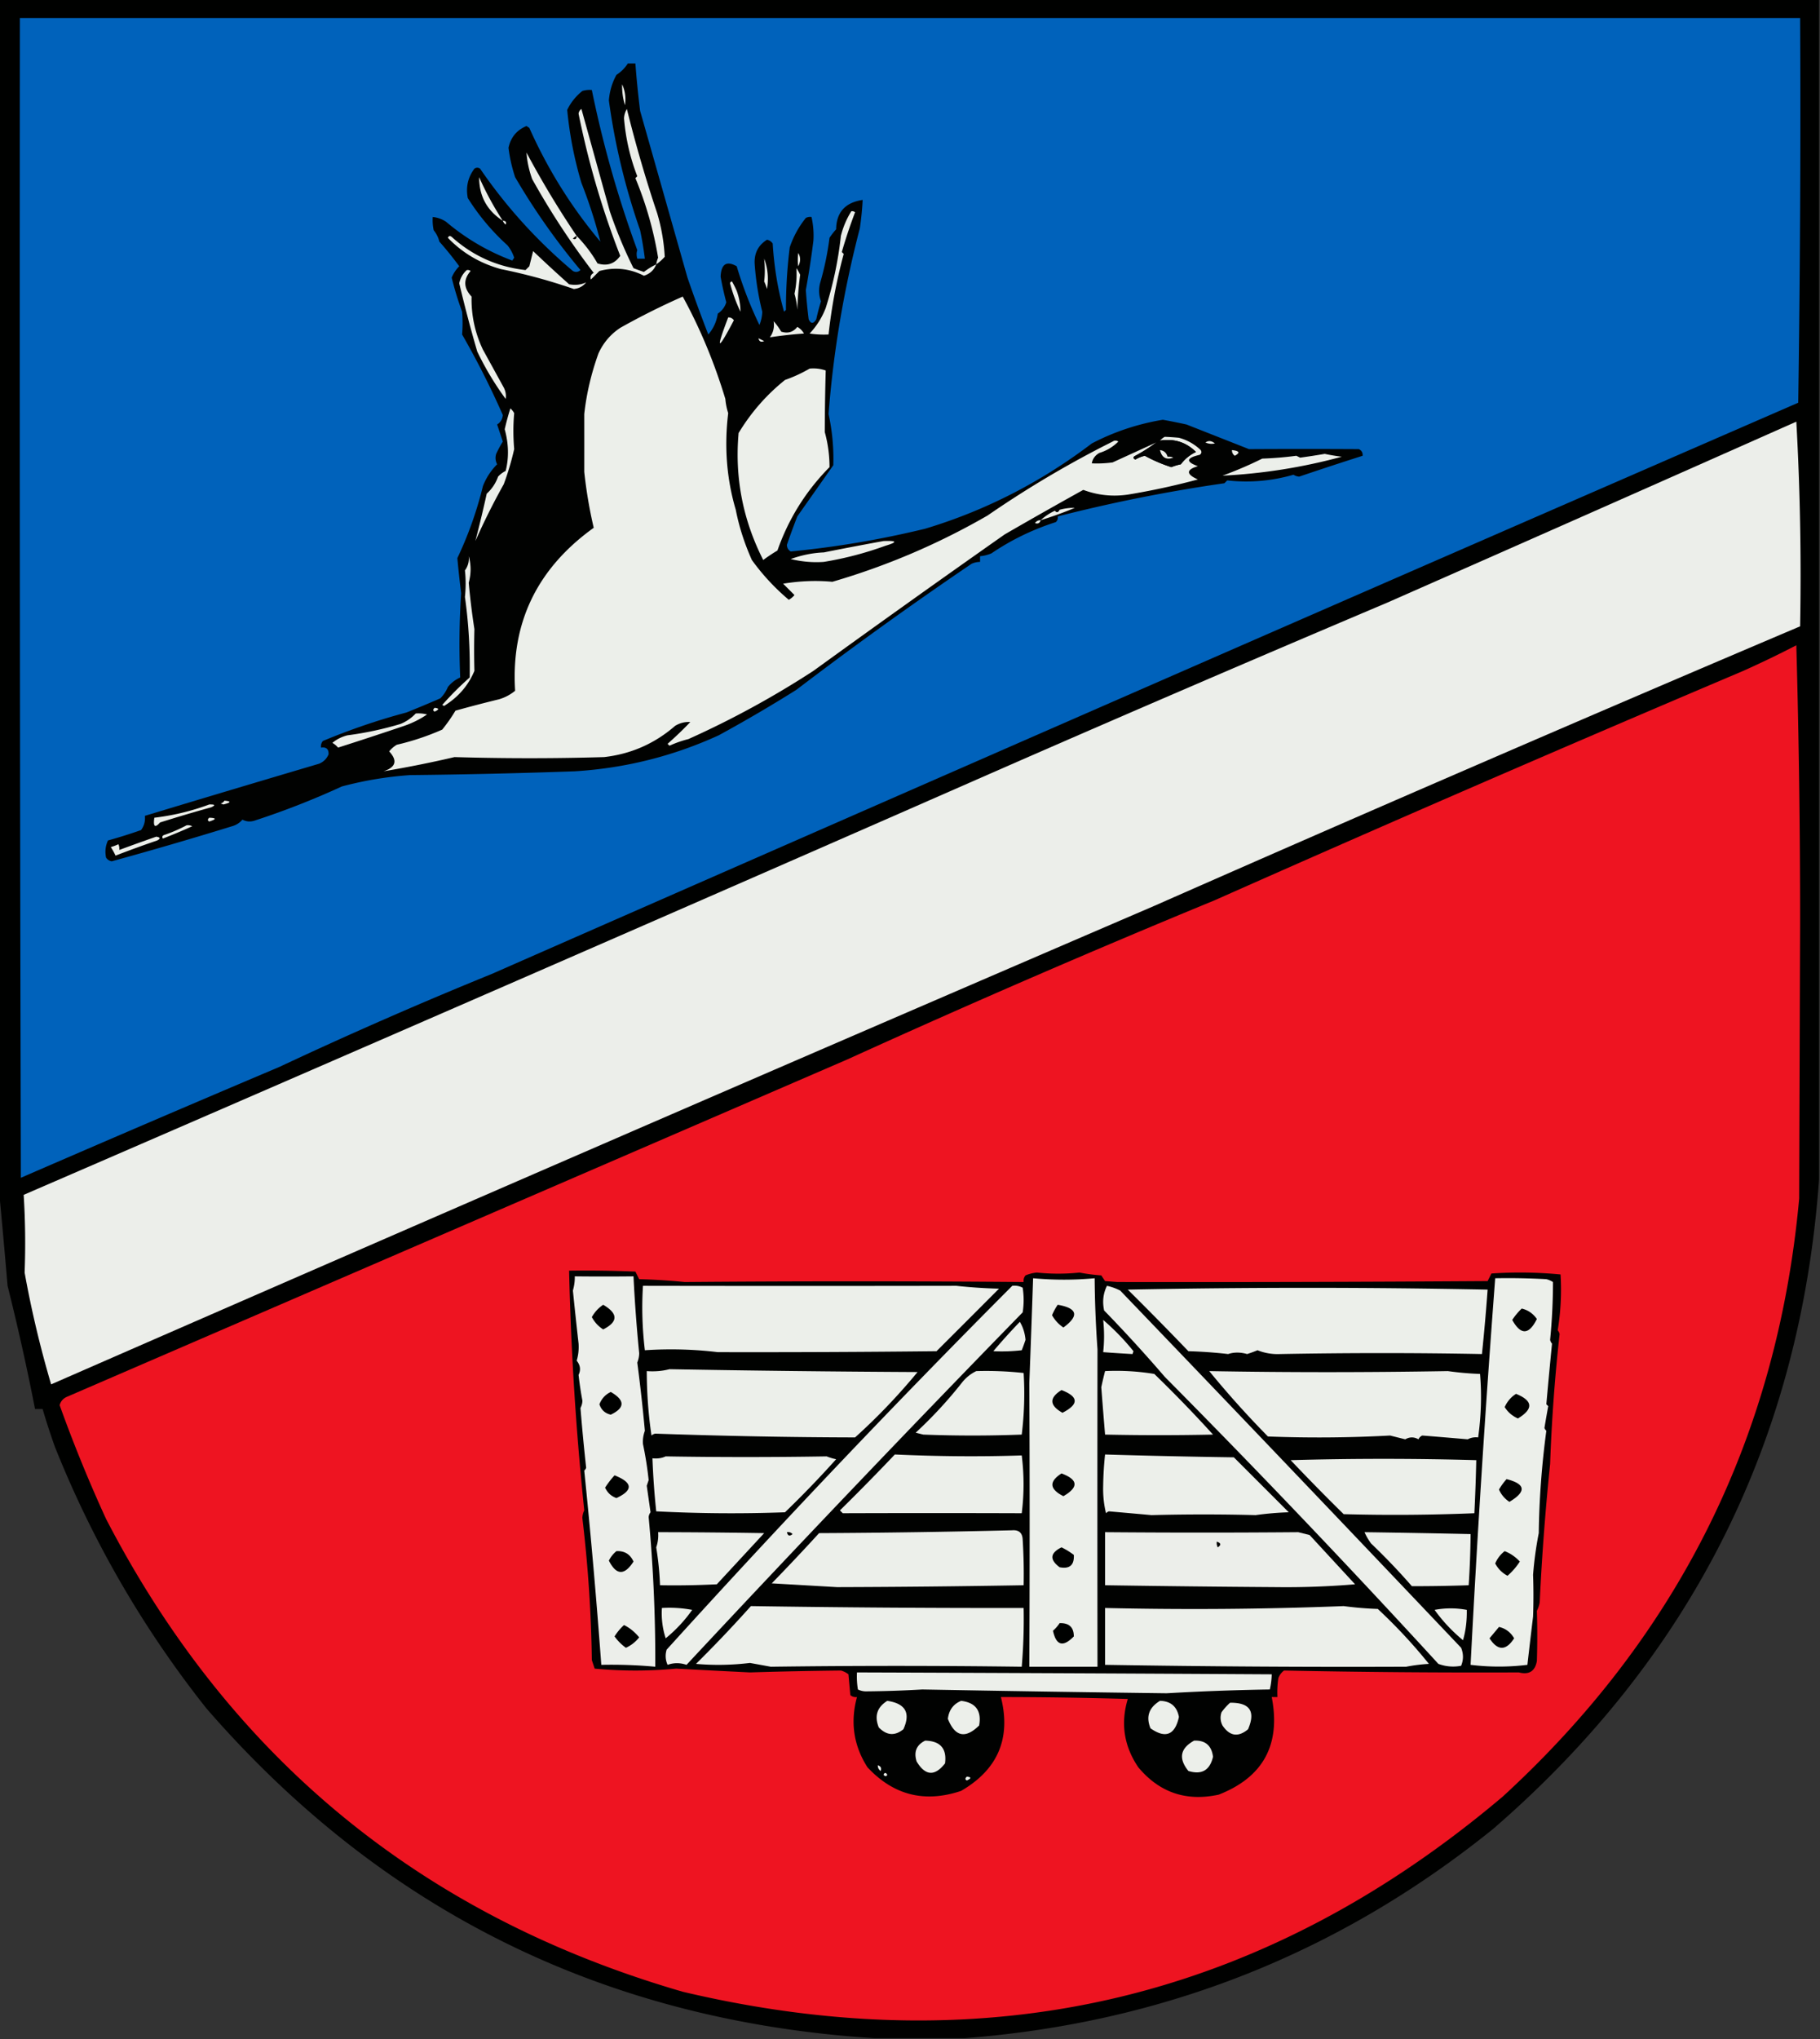 <svg xmlns="http://www.w3.org/2000/svg" width="961" height="1076" style="shape-rendering:geometricPrecision;text-rendering:geometricPrecision;image-rendering:optimizeQuality;fill-rule:evenodd;clip-rule:evenodd"><rect width="100%" height="100%" fill="#333333" stroke="none"/><path style="opacity:1" fill="#000100" d="M-.5-.5h961v623c-10.002 137.784-67.336 251.951-172 342.5-81.226 65.58-174.226 102.41-279 110.5h-48c-142.087-9.09-259.587-67.09-352.5-174-33.356-42.034-60.022-88.034-80-138a368.415 368.415 0 0 1-6.5-20h-4a1255.44 1255.44 0 0 0-14.5-65 4654.126 4654.126 0 0 0-4.5-50V-.5z"/><path style="opacity:1" fill="#0062bb" d="M10.5 9.5h940c.333 67.67 0 135.337-1 203-231.132 100.5-461.132 201-690 301.5a2341.907 2341.907 0 0 0-112 49A16218.888 16218.888 0 0 0 11 621.5c-.5-204-.667-408-.5-612z"/><path style="opacity:1" fill="#010201" d="M331.5 33.5h4a507.458 507.458 0 0 0 2.5 25c8.325 29.296 16.659 58.629 25 88a817.352 817.352 0 0 0 11 30c2.71-3.143 4.377-6.809 5-11 2.245-1.512 3.745-3.512 4.5-6a162.614 162.614 0 0 1-3-13.5c.287-6.693 3.121-8.526 8.5-5.5a206.497 206.497 0 0 0 12 31 20.702 20.702 0 0 0 1.5-7 143.69 143.69 0 0 1-4-25c-.383-5.726 1.784-10.059 6.5-13 1.261.259 2.261.926 3 2 .763 12.581 2.763 24.581 6 36l1-1a261.454 261.454 0 0 1 2-33 50.294 50.294 0 0 1 8.5-15.5 4.934 4.934 0 0 1 3-.5c.928 4.214 1.261 8.38 1 12.5a466.707 466.707 0 0 1-4 26 262.06 262.06 0 0 0 1.5 15.5c1.154 2.457 2.488 2.457 4 0a119.041 119.041 0 0 1 2.5-9.5c-1.117-3.073-1.284-6.24-.5-9.5a155.122 155.122 0 0 0 5-24 36.078 36.078 0 0 1 3.5-4.5c.137-8.982 4.804-14.149 14-15.5a152.41 152.41 0 0 1-1.5 15c-8.488 32.597-13.988 65.263-16.5 98a110.157 110.157 0 0 1 2.5 27 37840.694 37840.694 0 0 1-19 27 394.96 394.96 0 0 0-5.5 15c.029 1.529.696 2.696 2 3.5 23.673-2.263 47.34-6.263 71-12 31.755-9.547 61.088-24.547 88-45 11.762-6.143 24.262-10.31 37.5-12.5 4.18.753 8.347 1.587 12.5 2.5l33 13c19.138-.113 38.471-.113 58 0 1.473.71 2.14 1.876 2 3.5a1964.577 1964.577 0 0 0-33.5 11 6.293 6.293 0 0 1-3-1c-11.494 3.313-23.161 4.313-35 3l-1.5 1.5a832.878 832.878 0 0 0-88 17.5c.219 1.175-.114 2.175-1 3-12.255 3.924-23.588 9.424-34 16.5a20.093 20.093 0 0 1-6 1.5v3c-1.56.019-3.06.352-4.5 1a2063.92 2063.92 0 0 0-92.5 66.5 770.68 770.68 0 0 1-41 24c-24.065 11.018-49.399 17.351-76 19a3426.068 3426.068 0 0 1-87 2 191.841 191.841 0 0 0-36 6 426.351 426.351 0 0 1-46 18c-2.269.758-4.436.591-6.5-.5-1.435 1.711-3.269 2.878-5.5 3.5A2139.549 2139.549 0 0 1 59 454.5c-1.326-.255-2.326-.922-3-2-.652-3.094-.319-6.094 1-9a264.139 264.139 0 0 0 17.5-5.5c1.613-2.228 2.28-4.728 2-7.5a15389.466 15389.466 0 0 1 92-27.5c2.395-1.013 4.061-2.68 5-5 .076-2.756-1.257-3.923-4-3.5-.17-1.322.163-2.489 1-3.5 14.51-6.058 29.177-11.058 44-15a596.618 596.618 0 0 0 18-7.5 18.33 18.33 0 0 0 4-6 17.38 17.38 0 0 1 6.5-5 405.357 405.357 0 0 1 .5-44.5 501.236 501.236 0 0 1-2-18.5 197.961 197.961 0 0 0 13.5-38 33.052 33.052 0 0 1 7.5-11.5c-.909-1.789-1.076-3.623-.5-5.5a60.236 60.236 0 0 1 3.5-6.5l-3-9c1.828-1.163 2.828-2.83 3-5a445.768 445.768 0 0 0-21.5-42.5 73.74 73.74 0 0 0 0-12 173.256 173.256 0 0 1-5.5-18 18.289 18.289 0 0 1 4-6 182.302 182.302 0 0 0-10.5-13 15.39 15.39 0 0 0-3-6 24.935 24.935 0 0 1-.5-7c2.516.255 4.85 1.089 7 2.5 10.504 8.876 22.171 15.709 35 20.5l1-1.5a20.442 20.442 0 0 0-3.5-6.5c-8.189-7.408-15.189-15.741-21-25-1.109-5.729.058-10.895 3.5-15.5 1-.667 2-.667 3 0 13.825 20.164 30.158 38.164 49 54 1.444.781 2.777.614 4-.5a353.107 353.107 0 0 1-34.5-49 80.636 80.636 0 0 1-3.5-15.5c1.17-5.519 4.337-9.352 9.5-11.5l1.5 1c9.766 21.9 22.266 41.899 37.5 60-2.626-10.395-5.96-20.728-10-31a201.166 201.166 0 0 1-7.5-38.5c1.853-3.867 4.52-7.2 8-10a12.935 12.935 0 0 1 5-.5c5.912 28.884 13.912 57.051 24 84.5-.466 1.299-.466 2.799 0 4.5h4a175.824 175.824 0 0 0-2.5-15c-7.843-22.474-13.343-45.308-16.5-68.5.374-4.835 1.707-9.335 4-13.5a19.695 19.695 0 0 0 6-6z"/><path style="opacity:1" fill="#ecefea" d="M328.5 44.5c1.567 3.417 2.067 7.083 1.5 11a33.725 33.725 0 0 1-1.5-11zM346.5 139.5c-1.172 3.015-3.339 5.015-6.5 6-7.56-3.84-15.393-4.674-23.5-2.5l-4.5 4.5c-.507-1.496-.007-2.663 1.5-3.5A409.155 409.155 0 0 1 281 94.5c-1.664-4.613-2.664-9.28-3-14a493.803 493.803 0 0 0 26.5 44 71.068 71.068 0 0 1 11 14.5c5.064 1.549 9.064.216 12-4a451.004 451.004 0 0 1-22-75c.13-1.059.63-1.892 1.5-2.5 4.986 17.938 9.986 35.938 15 54a240.566 240.566 0 0 0 12.5 30c1.841.73 3.675 1.397 5.5 2a36.633 36.633 0 0 1 6.5-4zM346.5 139.5a14.093 14.093 0 0 1 1-3.5 189.233 189.233 0 0 0-12-42l1-1c-3.791-9.784-6.125-19.95-7-30.5a10.414 10.414 0 0 1 1.5-5c4.685 18.894 10.018 37.227 16 55a99.397 99.397 0 0 1 4 23 25.14 25.14 0 0 1-4.5 4zM265.5 116.5c-8.353-5.372-12.52-13.038-12.5-23a164.1 164.1 0 0 0 12.5 23zM449.5 111.5a2.428 2.428 0 0 1 2 .5c-2.722 7.194-5.056 14.194-7 21l1 1a277.626 277.626 0 0 0-8 42.5 50.464 50.464 0 0 1-10-.5 40.858 40.858 0 0 0 8.5-13.5 194.857 194.857 0 0 0 8-38 45.146 45.146 0 0 1 5.5-13zM265.5 116.5c1.528.017 2.028.684 1.5 2-.717-.544-1.217-1.211-1.5-2zM236.5 125.5c.397-1.025 1.063-1.192 2-.5 11.074 9.983 24.074 15.816 39 17.5l2-2 2-8a751.515 751.515 0 0 0 19 17.5c3.258.616 6.258.283 9-1-1.669 2.085-3.836 3.251-6.5 3.5a297.881 297.881 0 0 0-38.5-10.5c-10.968-3.014-20.301-8.514-28-16.5z"/><path style="opacity:1" fill="#000100" d="M304.5 124.5c-.017 1.528-.684 2.028-2 1.5.544-.717 1.211-1.217 2-1.5z"/><path style="opacity:1" fill="#ecefea" d="M421.5 133.5c1.297 2.193 1.297 4.527 0 7-.338-2.155-.338-4.489 0-7zM403.5 136.5c1.923 5.061 2.423 10.395 1.5 16a28.931 28.931 0 0 0-1.5-4c.447-3.549.447-7.549 0-12zM420.5 141.5a19.602 19.602 0 0 1 2 3.5 180.918 180.918 0 0 0-1.5 18.5 42.36 42.36 0 0 0-1.5-8.5c.967-4.401 1.3-8.901 1-13.5zM246.5 142.5a2.428 2.428 0 0 1 2 .5c-3.905 4.492-3.739 8.992.5 13.5-.201 9.857 1.799 19.19 6 28 3.652 6.635 7.319 13.302 11 20 .991 1.947 1.325 3.947 1 6a157.159 157.159 0 0 1-15-25 716.287 716.287 0 0 1-9.5-36c.571-2.813 1.904-5.146 4-7zM385.5 149.5c.06-.543.393-.876 1-1a48.165 48.165 0 0 1 2.5 5c1.323 3.608 1.989 7.275 2 11-2.363-4.934-4.196-9.934-5.5-15zM610.5 233.5a89.81 89.81 0 0 1-11 7c-1.333.667-1.333 1.333 0 2a16.229 16.229 0 0 1 5-2 78.182 78.182 0 0 0 14 6 28.043 28.043 0 0 1 5-1.5c2.16-2.857 4.826-5.023 8-6.5-5.218-5.183-11.552-7.183-19-6 .672-.767 1.505-1.434 2.5-2 2.305.079 4.805.246 7.5.5 4.431 1.218 8.264 3.385 11.5 6.5.617.949.451 1.782-.5 2.5-7.197 1.641-7.531 3.641-1 6-6.279 1.879-6.279 4.212 0 7a376.032 376.032 0 0 1-37 8c-8.1 1.173-15.934.34-23.5-2.5a2589.352 2589.352 0 0 0-41.5 23.5 8723.12 8723.12 0 0 0-101 72 486.058 486.058 0 0 1-66 36 57.475 57.475 0 0 0-10 3.5l-1-1a193.451 193.451 0 0 0 12-11.5c-2.809-.18-5.476.487-8 2-10.771 9.37-23.271 14.87-37.5 16.5-26.155.771-52.488.771-79 0a597.693 597.693 0 0 1-37.5 7.5c6.518-2.124 7.518-5.624 3-10.5a14.84 14.84 0 0 1 4-3.5 134.337 134.337 0 0 0 24-8 86.405 86.405 0 0 0 7-10 718.84 718.84 0 0 1 23-6 24.017 24.017 0 0 0 8.5-4.5c-2.257-35.836 11.576-64.503 41.5-86a241.679 241.679 0 0 1-5-29.5c.011-10.196.011-20.363 0-30.5 1.164-10.677 3.664-21.343 7.5-32 2.55-5.603 6.383-10.103 11.5-13.5a380.8 380.8 0 0 1 33-16.5c9.19 16.784 16.69 34.784 22.5 54a34.041 34.041 0 0 0 1.5 7.5c-2.137 17.757-.803 34.757 4 51 1.739 8.894 4.572 17.727 8.5 26.5a116.56 116.56 0 0 0 19.5 21 10.756 10.756 0 0 0 3-2.5l-6-6c8.878-1.454 17.545-1.788 26-1 28.774-8.39 56.108-20.056 82-35a549.344 549.344 0 0 1 66-39c1-.667 2-.667 3 0-2.829 2.827-6.163 4.827-10 6-2.246 1.257-3.579 3.09-4 5.5a60.931 60.931 0 0 0 11-.5c7.76-3.551 15.427-7.051 23-10.5z"/><path style="opacity:1" fill="#ecefea" d="M384.5 167.5c1.256-.039 2.256.461 3 1.5-8.718 16.595-9.718 16.095-3-1.5zM408.5 169.5a35.524 35.524 0 0 1 4 5.5c3.456 1.123 6.29.29 8.5-2.5 1.5.833 2.667 2 3.5 3.5-6.115.433-12.115 1.1-18 2 1.814-2.481 2.48-5.315 2-8.5zM400.5 178.5l3 1.5c-1.657.725-2.657.225-3-1.5zM427.5 194.5c2.948-.277 5.781.056 8.5 1a1288.025 1288.025 0 0 0-.5 32.5 68.7 68.7 0 0 1 2.5 18.5c-12.462 12.588-21.629 27.255-27.5 44a89.809 89.809 0 0 0-7.5 5c-10.768-21.2-15.101-43.534-13-67 6.567-10.848 14.733-20.181 24.5-28 4.64-1.643 8.973-3.643 13-6zM269.5 215.5c.767.672 1.434 1.505 2 2.5-.552 6.125-.552 12.458 0 19a146.51 146.51 0 0 1-5.5 18.5 364.136 364.136 0 0 0-15 30 688.847 688.847 0 0 0 6-25c2.744-2.484 4.744-5.484 6-9a13.92 13.92 0 0 1 4-3c1.771-6.961 1.605-14.294-.5-22a132.912 132.912 0 0 1 3-11z"/><path style="opacity:1" fill="#eceeea" d="M948.5 222.5c1.994 35.651 2.66 71.651 2 108a27244.06 27244.06 0 0 0-341 147.5A105849.318 105849.318 0 0 0 27 730.5c-5.792-19.643-10.459-39.309-14-59 .52-13.863.353-27.53-.5-41a105758.338 105758.338 0 0 0 520-226.5 18506.848 18506.848 0 0 1 200-86 78371.023 78371.023 0 0 0 216-95.5z"/><path style="opacity:1" fill="#020302" d="M612.5 232.5c7.448-1.183 13.782.817 19 6-3.174 1.477-5.84 3.643-8 6.5a28.043 28.043 0 0 0-5 1.5 78.182 78.182 0 0 1-14-6 16.229 16.229 0 0 0-5 2c-1.333-.667-1.333-1.333 0-2a89.81 89.81 0 0 0 11-7c.992.172 1.658-.162 2-1z"/><path style="opacity:1" fill="#ecefea" d="M636.5 233.5c1.589-1.121 3.256-.954 5 .5-1.697.384-3.363.218-5-.5zM612.5 237.5c2.064.262 3.397 1.429 4 3.5 1.238-.077 2.238.089 3 .5-3.707 1.323-6.04-.01-7-4zM650.5 237.5c3.935.418 4.435 1.418 1.5 3-1.039-.744-1.539-1.744-1.5-3zM699.5 239.5a97.51 97.51 0 0 0 9 1.5 295.445 295.445 0 0 1-63 10 207.017 207.017 0 0 0 21-9 184.29 184.29 0 0 0 18-1.5l2 1c4.467-.614 8.8-1.28 13-2zM549.5 274.5c2.176-2.015 4.676-3.682 7.5-5 .914 1.154 1.747.987 2.5-.5 2.676-.74 5.342-1.073 8-1a198.922 198.922 0 0 1-18 6.5zM549.5 274.5c-.502 1.585-1.502 2.085-3 1.5.744-1.039 1.744-1.539 3-1.5zM466.5 285.5c7.231-.283 7.564.55 1 2.5a179.38 179.38 0 0 1-32.5 8.5c-5.763.416-11.596-.084-17.5-1.5 5.891-2.11 11.724-3.276 17.5-3.5a1788.857 1788.857 0 0 1 31.5-6zM247.5 293.5c1.302 4.536 1.302 9.203 0 14 .73 8.154 1.73 16.321 3 24.5a407.437 407.437 0 0 0 0 22c-3.216 7.736-8.549 13.902-16 18.5l-1-.5a165.894 165.894 0 0 1 14.5-14.5c.278-14.511-.555-28.678-2.5-42.5.5-4.835.5-9.502 0-14 1.613-2.228 2.28-4.728 2-7.5z"/><path style="opacity:1" fill="#ee1421" d="M948.5 340.5c1.333 48.329 2 96.995 2 146l-.5 146C938.569 757.673 886.403 862.839 793.5 948c-126.538 106.99-270.872 141.32-433 103C223.024 1011.14 121.524 927.976 56 801.5a755.118 755.118 0 0 1-24.5-60c.554-2.128 1.887-3.628 4-4.5a1743266.784 1743266.784 0 0 0 412-178 5873.314 5873.314 0 0 1 194-84 18054.684 18054.684 0 0 1 279-121 545.272 545.272 0 0 0 28-13.5z"/><path style="opacity:1" fill="#ecefea" d="M229.5 373.5c2.475.247 2.475.913 0 2-.963-.47-.963-1.137 0-2zM219.5 376.5a18.453 18.453 0 0 1 6 .5 50.548 50.548 0 0 1-12 6 2140.043 2140.043 0 0 1-35 11.5 10.756 10.756 0 0 0-3-2.5c2.322-1.924 4.989-3.257 8-4a174.407 174.407 0 0 0 28-6c3.099-1.276 5.766-3.11 8-5.5zM118.5 422.5c3.721.293 3.555.959-.5 2l-1.5-.5c.916-.278 1.582-.778 2-1.5zM110.5 424.5c3.098-.087 3.432.413 1 1.5a815.38 815.38 0 0 0-27 8c-2.688 3.075-3.688 2.242-3-2.5 10.048-1.205 19.714-3.539 29-7zM110.5 431.5c3.839.112 3.839.779 0 2-.963-.47-.963-1.137 0-2zM98.5 435.5a4.934 4.934 0 0 1 3 .5 310.88 310.88 0 0 1-15.5 6.5c-.59-.983-.257-1.65 1-2a78.332 78.332 0 0 0 11.5-5zM82.5 441.5c2.205.346 2.372 1.013.5 2a578.85 578.85 0 0 0-22 8 29.465 29.465 0 0 0-2.5-4.5 28.907 28.907 0 0 0 4-1.5c.41.762.577 1.762.5 3a1104.928 1104.928 0 0 1 19.5-7z"/><path style="opacity:1" fill="#010201" d="M300.5 670.5c11.671-.167 23.338 0 35 .5l2 4c8.049.197 16.049.697 24 1.5 59.583-.5 119.25-.5 179 0-.17-1.322.163-2.489 1-3.5a20.2 20.2 0 0 1 6-1.5c7.508.783 15.008.783 22.5 0 3.794.73 7.627 1.23 11.5 1.5l2 3 6.5.5c64.998.107 130.165-.06 195.5-.5l2-4a225.05 225.05 0 0 1 36.5.5c.597 9.934.097 19.768-1.5 29.5a3.943 3.943 0 0 1 1 2 910.923 910.923 0 0 0-5 68.5 1306.41 1306.41 0 0 0-5.5 73 15.256 15.256 0 0 1-1.5 4.5c.279 8.85.279 17.684 0 26.5-.944 5.366-4.11 7.366-9.5 6a5060.34 5060.34 0 0 1-124-1 8.905 8.905 0 0 0-3 4 50.464 50.464 0 0 0-.5 10h-3c4.867 25.112-4.467 42.278-28 51.5-17.18 3.718-31.347-1.115-42.5-14.5-7.536-11.161-9.369-23.161-5.5-36a2372.966 2372.966 0 0 0-67-1c5.44 21.712-1.56 38.212-21 49.5-19.242 6.471-35.742 2.305-49.5-12.5-7.271-11.389-9.104-23.722-5.5-37-1.322.17-2.489-.163-3.5-1l-1-11a11.295 11.295 0 0 0-4-2c-16.136.175-32.136.508-48 1a12595.82 12595.82 0 0 1-39-2 231.683 231.683 0 0 1-43 0l-1.5-4.5c-.325-24.784-1.991-49.784-5-75a9.839 9.839 0 0 1 1-4 1566.123 1566.123 0 0 1-8-126.5z"/><path style="opacity:1" fill="#eceeea" d="M303.5 673.5c10.213.108 20.547.108 31 0a815.69 815.69 0 0 0 3 40.5c.007 1.583-.326 3.249-1 5a899.117 899.117 0 0 1 4 36c-.861 2.416-1.195 4.75-1 7a185.741 185.741 0 0 1 3 19l-1 3 2 14a4.933 4.933 0 0 0-1 2.5 813.962 813.962 0 0 1 3.5 79c-9.227-.862-18.727-1.195-28.5-1a3623.582 3623.582 0 0 0-9-102.5 3.647 3.647 0 0 0 1-1.5 1138.183 1138.183 0 0 1-3-31.5c.705-1.422 1.039-2.755 1-4a182.327 182.327 0 0 1-2-13.5c1.267-2.627.934-5.127-1-7.5.867-2.823 1.201-5.823 1-9a2799.451 2799.451 0 0 1-3-28c.73-2.601 1.063-5.101 1-7.5z"/><path style="opacity:1" fill="#ecefea" d="M545.5 674.5c10.979 1.004 21.812 1.004 32.5 0a585.43 585.43 0 0 0 1.5 37.5c-.069 55.365-.069 111.198 0 167.5h-36c.24-50.791.24-100.625 0-149.5.713-18.716 1.38-37.216 2-55.5zM789.5 674.5c9.006-.166 18.006 0 27 .5 1.266.309 2.433.809 3.5 1.5a311.483 311.483 0 0 1-1.5 30.5 3.943 3.943 0 0 0 1 2 3219.707 3219.707 0 0 0-3 32l1 1c-.699 3.8-1.365 7.633-2 11.5a3.647 3.647 0 0 0 1 1.5c-2.441 18.185-3.774 36.185-4 54a187.97 187.97 0 0 0-3 22c.256 7.205.256 14.538 0 22a3659.04 3659.04 0 0 0-3 25.5 123.008 123.008 0 0 1-30 0 8414.104 8414.104 0 0 1 13-204zM339.5 678.5c55.439.098 110.605.098 165.5 0a264.501 264.501 0 0 0 22.5 1.5 15098.797 15098.797 0 0 1-33 33c-38.028.419-76.528.586-115.5.5a207.707 207.707 0 0 0-38.5-1c-1.372-11.539-1.705-22.872-1-34zM534.5 678.5c1.967-.239 3.801.094 5.5 1a42.479 42.479 0 0 1 0 13 11412.13 11412.13 0 0 0-177.5 186c-3.409-1.16-6.742-1.16-10 0-1.152-2.606-1.318-5.273-.5-8a5512.971 5512.971 0 0 1 182.5-192zM584.5 678.5a29.278 29.278 0 0 1 7 2.5 46838.778 46838.778 0 0 1 180 188.5c1.299 3.199 1.299 6.365 0 9.5-4.094.767-8.094.434-12-1A5337.192 5337.192 0 0 0 615 726.5a785.09 785.09 0 0 0-32-35c-.998-4.644-.498-8.977 1.5-13zM595.5 680.5a4790.81 4790.81 0 0 1 190 0 1093.412 1093.412 0 0 1-3 34c-34.758-.663-70.258-.663-106.5 0-4.194.19-8.194-.477-12-2a66.678 66.678 0 0 1-5.5 2c-3.603-1.025-6.936-1.025-10 0a245.703 245.703 0 0 0-21-1.5 1813.204 1813.204 0 0 0-32-32.5z"/><path style="opacity:1" fill="#000100" d="M318.5 688.5c7.945 4.655 7.945 8.989 0 13-2.567-1.628-4.567-3.794-6-6.5 1.514-2.678 3.514-4.845 6-6.5zM558.5 688.5c10.449 1.796 11.449 5.796 3 12-2.537-1.702-4.537-3.869-6-6.5a30.728 30.728 0 0 1 3-5.5zM803.5 690.5c3.287.764 5.954 2.597 8 5.5-4.165 8.46-8.499 8.627-13 .5a34.03 34.03 0 0 1 5-6z"/><path style="opacity:1" fill="#ecefea" d="M582.5 696.5a124.92 124.92 0 0 1 16 16.5l-.5 1.5a656.89 656.89 0 0 1-15.5-1c.624-5.524.624-11.191 0-17zM538.5 697.5c1.667 2.761 2.667 5.928 3 9.5a100.262 100.262 0 0 1-2 5.5 91.655 91.655 0 0 1-15 .5 321.185 321.185 0 0 1 14-15.5zM353.5 722.5c43.494.777 87.161 1.277 131 1.5-10.256 12.418-21.256 23.918-33 34.5-34.303-.076-69.47-.742-105.5-2a3.943 3.943 0 0 0-2 1c-1.624-10.905-2.457-22.238-2.5-34 4.202.317 8.202-.017 12-1zM515.5 723.5a181.76 181.76 0 0 1 25 1c.671 10.775.338 21.609-1 32.5a675.912 675.912 0 0 1-52 0l-4-1a229.333 229.333 0 0 0 24.5-26.5c2.109-2.622 4.609-4.622 7.5-6zM583.5 723.5c8.75-.41 17.416.09 26 1.5a696.835 696.835 0 0 1 31 32c-19.148.399-38.148.399-57 0-.695-8.29-1.362-16.623-2-25a212.703 212.703 0 0 1 2-8.5zM638.5 723.5c41.053.731 83.053.731 126 0a166.115 166.115 0 0 0 17 1.5c.924 10.801.591 21.968-1 33.5-1.967-.239-3.801.094-5.5 1a2881.233 2881.233 0 0 0-24-2c-.945.405-1.612 1.072-2 2-2.333-1.333-4.667-1.333-7 0l-8-2a698.299 698.299 0 0 1-64.5.5 502.072 502.072 0 0 1-31-34.5z"/><path style="opacity:1" fill="#000100" d="M560.5 733.5c9.122 3.506 9.289 7.506.5 12-6.936-3.906-7.103-7.906-.5-12zM322.5 734.5c7.59 4.376 7.59 8.376 0 12-3.047-.69-5.047-2.524-6-5.5 1.175-3.006 3.175-5.172 6-6.5zM800.5 735.5c8.975 3.627 9.308 7.961 1 13-2.947-1.281-5.281-3.281-7-6 1.333-2.993 3.333-5.327 6-7z"/><path style="opacity:1" fill="#ecefea" d="M472.5 767.5c23.05 1.056 45.383 1.222 67 .5a122.079 122.079 0 0 1 0 30.5c-31.773-.108-63.273-.108-94.5 0l-1.5-1.5a1214.24 1214.24 0 0 0 29-29.5zM583.5 767.5c21.348.652 44.015 1.152 68 1.5l29 29c-5.916.19-11.749.69-17.5 1.5-18.177-.48-36.51-.48-55 0a4676.755 4676.755 0 0 0-22.5-2 3.647 3.647 0 0 0-1.5 1c-1.143-4.661-1.643-9.495-1.5-14.5.075-5.534.408-11.034 1-16.5zM351.5 768.5c28.065.47 56.398.47 85 0a28.043 28.043 0 0 0 5 1.5 533.644 533.644 0 0 1-27 28 771.447 771.447 0 0 1-68-.5c-.958-9.01-1.624-18.344-2-28 2.559.302 4.893-.032 7-1zM681.5 770.5c32.75-.926 65.416-.926 98 0a988.174 988.174 0 0 1-1 28 1019.593 1019.593 0 0 1-69 .5 1121.211 1121.211 0 0 1-28-28.5z"/><path style="opacity:1" fill="#000100" d="M560.5 777.5c8.816 3.269 9.149 7.269 1 12-7.379-3.712-7.712-7.712-1-12zM324.5 778.5c9.64 3.809 9.974 7.809 1 12-2.745-.962-4.745-2.795-6-5.5a48.558 48.558 0 0 1 5-6.5zM795.5 780.5c10.091 2.561 10.591 6.561 1.5 12-2.492-1.65-4.325-3.816-5.5-6.5a32.924 32.924 0 0 1 4-5.5z"/><path style="opacity:1" fill="#ecefea" d="M534.5 807.5c3.544-.261 5.378 1.405 5.5 5 .5 7.993.666 15.993.5 24-33.084.574-65.917.907-98.5 1-11.439-.657-22.939-1.323-34.5-2a1141.76 1141.76 0 0 0 25-26.5c34.169-.168 68.169-.668 102-1.5zM347.5 808.5c18.523.023 37.189.19 56 .5a78337.524 78337.524 0 0 0-25 27c-9.994.5-19.994.666-30 .5-.231-6.524-.898-13.191-2-20a19.372 19.372 0 0 0 1-8z"/><path style="opacity:1" fill="#000100" d="M415.5 808.5c1.175-.219 2.175.114 3 1-1.552 1.298-2.552.965-3-1z"/><path style="opacity:1" fill="#eceeea" d="M583.5 808.5c34.375.285 68.375.285 102 0l6 1.5c7.972 8.641 15.972 17.307 24 26a432.454 432.454 0 0 1-41.5 1.5c-30.517-.208-60.684-.542-90.5-1v-28z"/><path style="opacity:1" fill="#ecefea" d="M720.5 808.5c18.098.246 36.765.579 56 1a460.17 460.17 0 0 1-1 27c-9.751.339-19.751.506-30 .5a339.898 339.898 0 0 0-21.5-22.5 30.137 30.137 0 0 1-3.5-6z"/><path style="opacity:1" fill="#000100" d="M642.5 813.5c2.26.738 2.427 1.738.5 3a4.934 4.934 0 0 1-.5-3zM560.5 816.5a36.633 36.633 0 0 1 6.5 4c.299 5.366-2.201 7.533-7.5 6.5-5.387-4.015-5.053-7.515 1-10.5zM325.5 818.5c4.258-.205 7.258 1.628 9 5.5-4.757 7.454-9.091 7.288-13-.5 1.008-1.999 2.341-3.666 4-5zM794.5 818.5c3.029 1.177 5.696 3.01 8 5.5a35.063 35.063 0 0 1-6.5 7.5c-2.828-1.495-4.995-3.661-6.5-6.5 1.134-2.627 2.8-4.793 5-6.5z"/><path style="opacity:1" fill="#ecefea" d="M396.5 847.5c47.44.728 95.44 1.061 144 1a296.734 296.734 0 0 1-1 31 4968.004 4968.004 0 0 0-132.5 0l-11-2a137.747 137.747 0 0 1-28.5.5 684.226 684.226 0 0 0 29-30.5zM709.5 847.5a183.36 183.36 0 0 0 18 1.5 277.253 277.253 0 0 1 27 29 89.468 89.468 0 0 0-12 1.5c-51.924.213-104.924-.12-159-1v-30c42.252.969 84.252.635 126-1zM349.5 848.5a64.873 64.873 0 0 1 16 1 74.824 74.824 0 0 1-14 15 42.554 42.554 0 0 1-2-16zM757.5 849.5a45.838 45.838 0 0 1 17 0c.108 5.735-.558 11.069-2 16-5.783-4.777-10.783-10.11-15-16z"/><path style="opacity:1" fill="#000100" d="M559.5 856.5c5.01-.153 7.51 2.181 7.5 7-5.666 5.835-9.333 4.835-11-3a19.552 19.552 0 0 0 3.5-4zM329.5 857.5c3.024 1.503 5.69 3.67 8 6.5-1.903 2.405-4.236 4.239-7 5.5a25.619 25.619 0 0 1-6-6 28.182 28.182 0 0 1 5-6zM791.5 858.5c3.47.788 6.137 2.788 8 6-4.333 6.667-8.667 6.667-13 0 1.69-2.019 3.356-4.019 5-6z"/><path style="opacity:1" fill="#ecefea" d="M452.5 882.5c72.863.24 145.863.573 219 1a41.541 41.541 0 0 1-1 8c-18.061.282-36.228.949-54.5 2-42.603-.535-85.603-1.201-129-2a589.6 589.6 0 0 1-30 1 9.839 9.839 0 0 1-4-1 40.914 40.914 0 0 1-.5-9zM468.5 897.5c9.609 1.4 12.442 6.4 8.5 15-4.512 3.638-8.845 3.304-13-1-2.394-5.983-.894-10.649 4.5-14zM507.5 897.5c7.713.936 10.88 5.27 9.5 13-7.243 7.131-12.743 5.964-16.5-3.5.55-4.645 2.884-7.811 7-9.5zM612.5 897.5c5.639.14 8.972 2.973 10 8.5-2.081 9.545-7.081 11.545-15 6-2.529-6.139-.862-10.972 5-14.5zM649.5 898.5c10.421-.145 13.588 4.521 9.5 14-5.187 4.331-9.687 3.664-13.5-2-1.147-2.265-1.314-4.598-.5-7a32.864 32.864 0 0 1 4.5-5zM488.5 918.5c8.023.183 11.523 4.183 10.5 12-5.421 6.933-10.421 6.6-15-1-1.607-5.062-.107-8.728 4.5-11zM630.5 918.5c5.903-.268 9.236 2.565 10 8.5-1.658 7.162-5.992 9.662-13 7.5-5.35-6.592-4.35-11.925 3-16zM463.5 931.5c1.585.502 2.085 1.502 1.5 3-1.039-.744-1.539-1.744-1.5-3zM466.5 936.5c.577-1.273 1.243-1.273 2 0-.47.963-1.137.963-2 0zM510.5 937.5c2.475.247 2.475.913 0 2-.963-.47-.963-1.137 0-2z"/></svg>